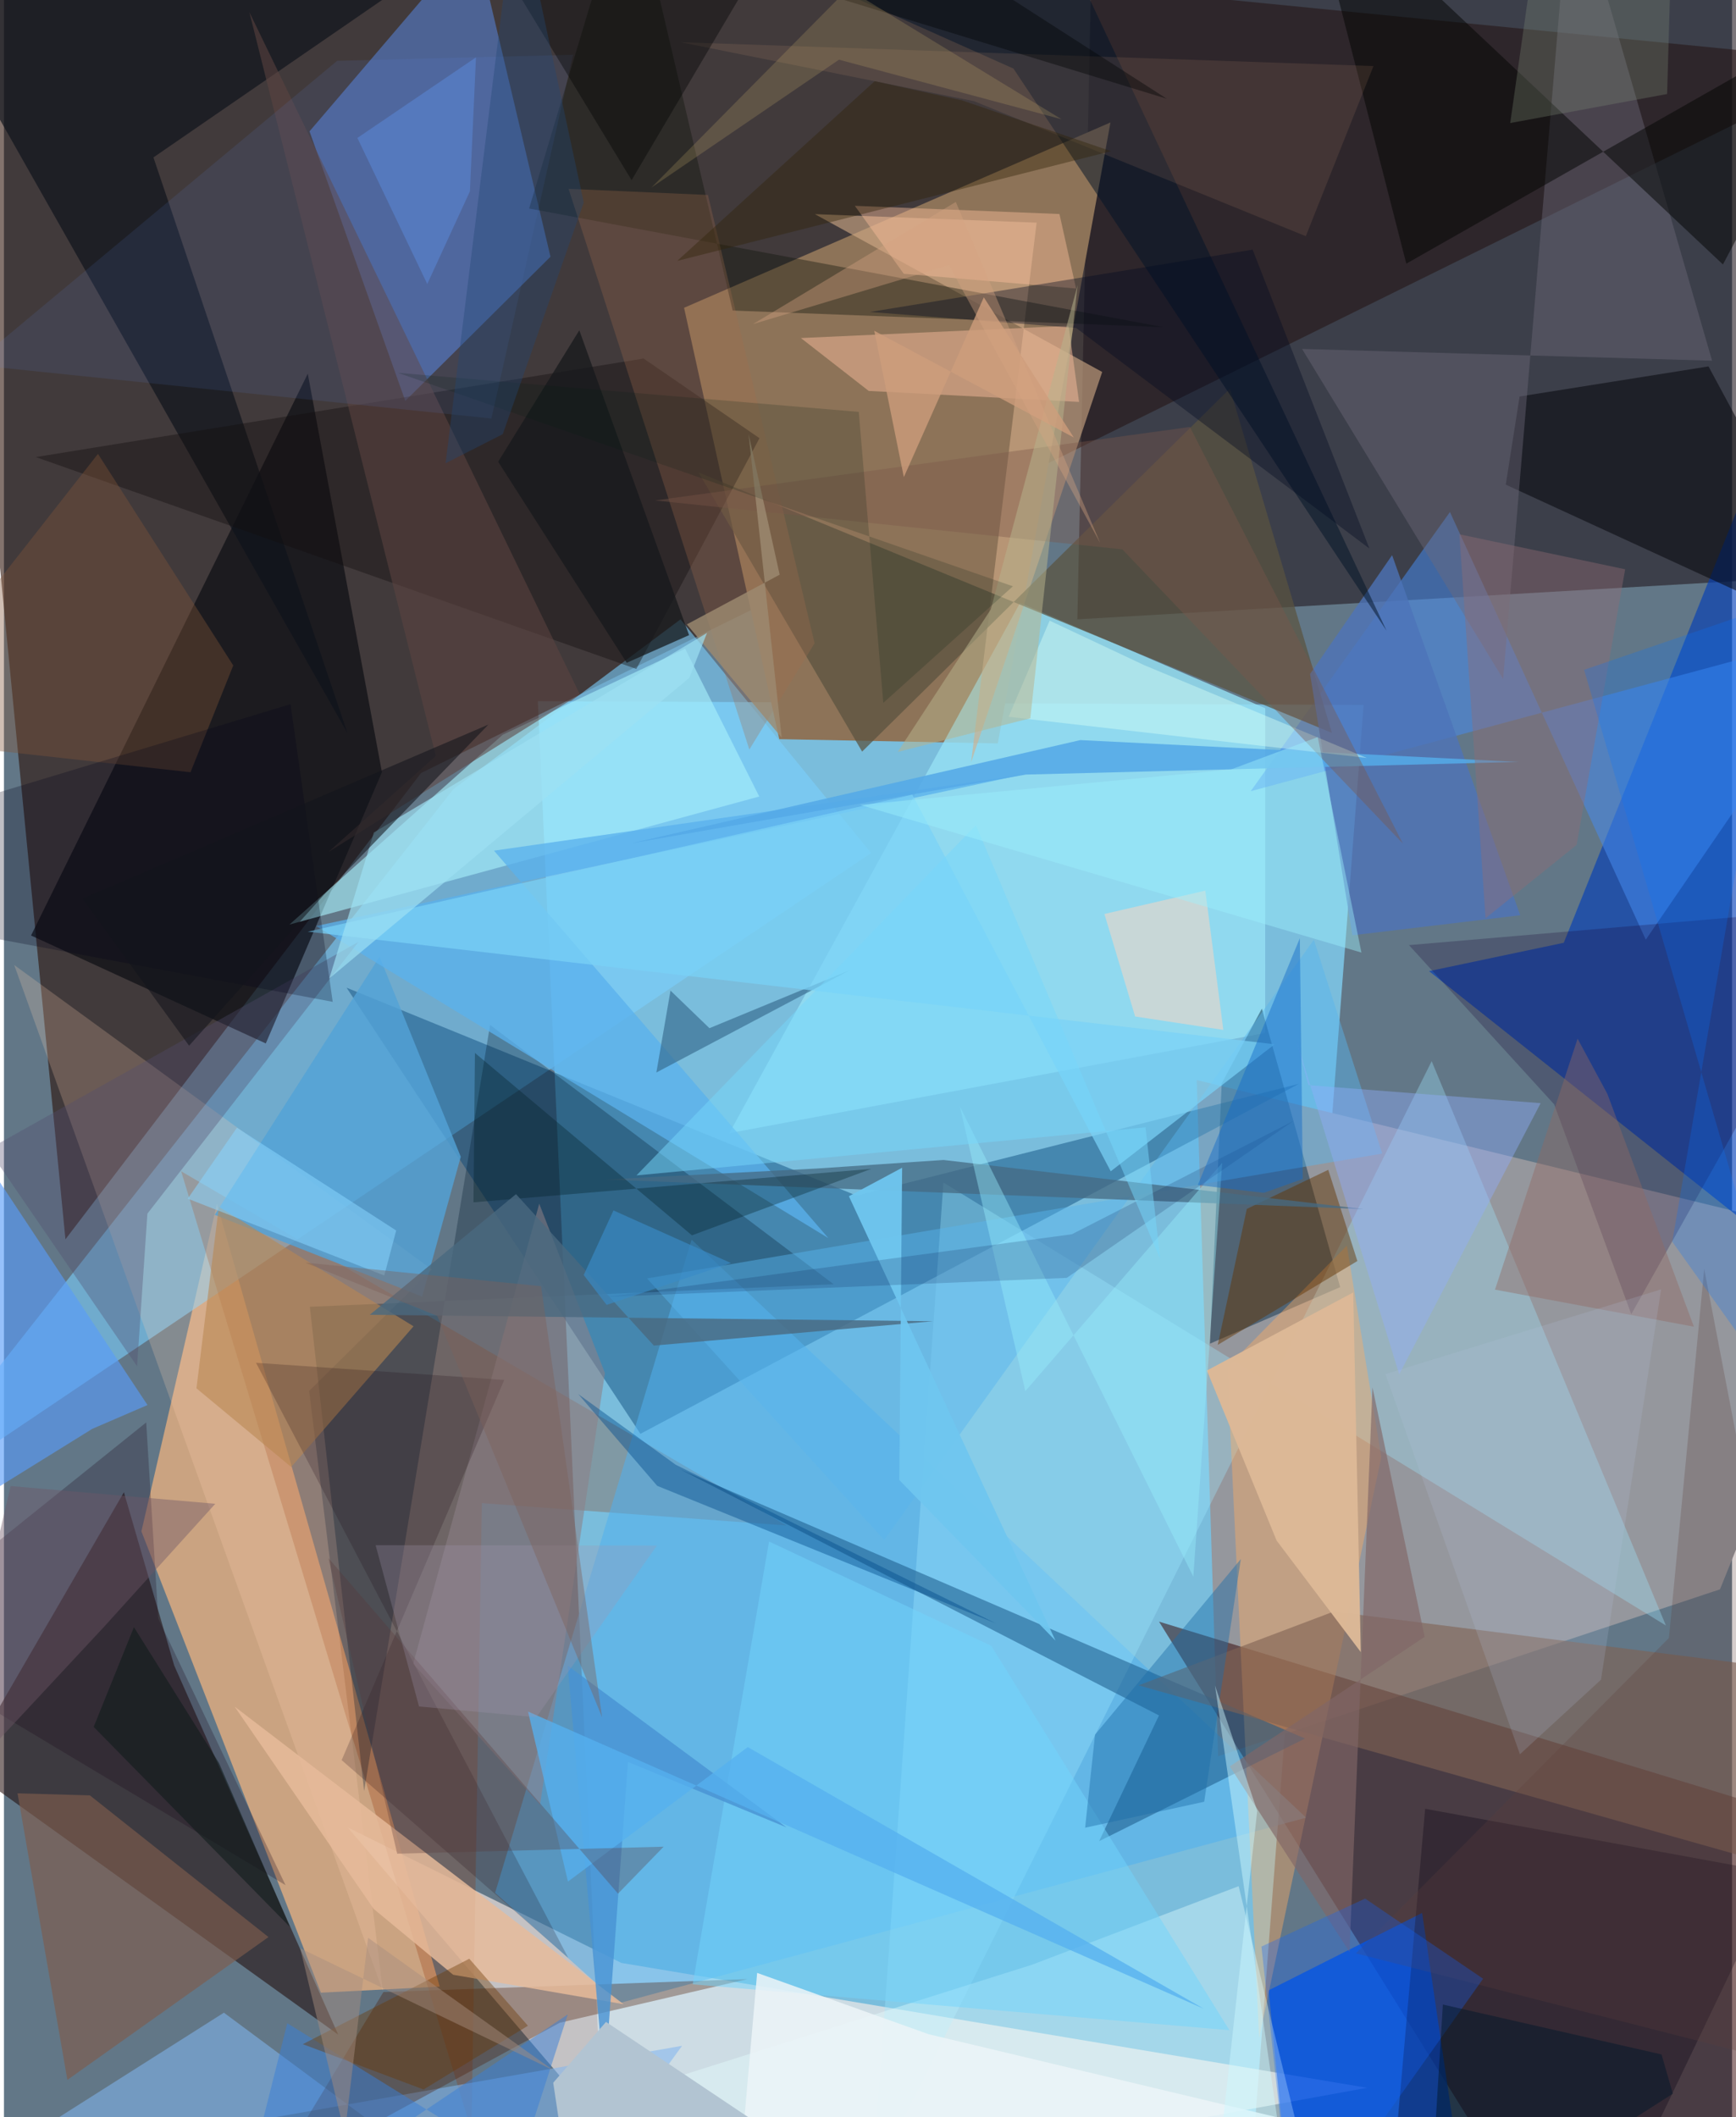 <svg xmlns="http://www.w3.org/2000/svg" width="228" height="278" viewBox="0 0 836 1024"><path fill="#627787" d="M0 0h836v1024H0z"/><path fill="#7dc7e9" fill-opacity=".871" d="M291.98 1086h308.712l57.072-745.028-399.48-1.84z"/><path fill="#2a0e04" fill-opacity=".58" d="M898 30.042L-34.715-62l64.459 661.41 172.012-225.514z"/><path fill="#221a20" fill-opacity=".596" d="M519.285 299.541L898 277.591V-45.05L527.067-62z"/><path fill="#95979d" d="M577.02 522.368L898 600.584 830.165 768.71 587.36 849.437z"/><path fill="#8d7358" d="M329.018 148.865l206.278-89.638-54.491 300.338-105.73-2.06z"/><path fill="#320001" fill-opacity=".498" d="M869.608 879.203l-310.81-94.87L746.62 1086h143.747z"/><path fill="#fbb77e" fill-opacity=".682" d="M103.034 582.272L66.49 740.667l86.85 223.127 57.455-2.949z"/><path fill="#7ad1ff" fill-opacity=".58" d="M327.299 299.56l92.2 113.007L-62 736.888l279.443-355.212z"/><path fill="#004175" fill-opacity=".431" d="M165.758 477.72l246.728 100.57 214.052-54.116-318.645 169.32z"/><path fill="#ffefe9" fill-opacity=".624" d="M298.695 949.402l-132.42-65.56 159.37 186.686 333.853-60.733z"/><path fill="#200a09" fill-opacity=".553" d="M82.365 805.554l79.32 178.51-180.535-129.68 76.877-132.62z"/><path fill="#5375ba" fill-opacity=".706" d="M194.154 193.903l70.242-69.74L227.893-30.24 147.82 63.52z"/><path fill="#95dff3" fill-opacity=".835" d="M491.576 291.563L350.907 548.066l259.234-48.445.048-157.08z"/><path fill="#003db7" fill-opacity=".627" d="M689.414 469.697l65.184-13.716L898 97.91l-48.306 499.087z"/><path fill="#0a0c11" fill-opacity=".659" d="M146.98 180.757L13.103 452.472l113.559 52.207 56.19-131.19z"/><path fill="#004fda" fill-opacity=".776" d="M686.084 925.208l-74.279 37.45L623.99 1086l80.31-36.666z"/><path fill="#923000" fill-opacity=".255" d="M231.184 726.997l147.382 10.823L85.714 566.49l140.438 464.128z"/><path fill="#50b0ee" fill-opacity=".541" d="M237.594 915.505l95.06-315.923 297.277 279.557-332.572 89.784z"/><path fill="#022944" fill-opacity=".459" d="M646.419 622.537l-62.974 27.338 5.68-125.9 19.417-36.128z"/><path fill="#9fe9ff" fill-opacity=".341" d="M454.494 571.974l-34.297 482.784 270.49-541.514 113.318 272.96z"/><path fill="#478aee" fill-opacity=".529" d="M699.529 247.647l-96.4 135.033L898 303.16 794.267 454.493z"/><path fill="#ffac63" fill-opacity=".412" d="M666.308 704.761l-59.086 280.983-15.446-324.479 57.888-58.798z"/><path fill="#1a5889" fill-opacity=".545" d="M558.773 829.698l-231.59-118.99 302.25 130.151-99.64 49.661z"/><path fill="#a8f0fb" fill-opacity=".616" d="M365.39 385.249l-35.853-71.49-88.25 41.626-103.182 91.794z"/><path fill="#0e121b" fill-opacity=".671" d="M273.027-62L72.32 76.136l93.84 278.404L-57.124-39.497z"/><path fill="#d4ad89" fill-opacity=".596" d="M392.306 103.58l107.265 4.115L467.883 368.7l63.412-188.785z"/><path fill="#ffd4b2" fill-opacity=".22" d="M147.643 672.765l59.402-58.768L4.97 466.756l178.356 496.38z"/><path fill="#001a2c" fill-opacity=".298" d="M401.365 621.143L235.173 495.734 174.235 866.24l-26.258-234.196z"/><path fill="#5a523f" fill-opacity=".718" d="M415.161 363.527l177.944-175.59 49.304 166.52-306.368-125.938z"/><path fill="#7f6253" fill-opacity=".604" d="M898 913.875L548.898 815.14l94.363-35.688L898 811.771z"/><path fill="#52a2d6" fill-opacity=".816" d="M220.989 559.474l-18.66 67.656-100.363-39.56 79.73-124.838z"/><path fill="#81b5ee" fill-opacity=".557" d="M258.05 1086l70.012-96.526-341.415 59.9 119.75-75.91z"/><path fill="#4a1a00" fill-opacity=".337" d="M183.564 963.478l176.08-6.251-90.779 21.115-140.729 76.453z"/><path fill="#e7ffff" fill-opacity=".392" d="M497.416 950.242l99.895-37.966L639.485 1086l-339.067-73.556z"/><path fill="#06070c" fill-opacity=".545" d="M824.609 177.224L898 313.277 726.537 234.41l6.677-42.635z"/><path fill="#130e0d" fill-opacity=".396" d="M15.403 221.074L305.905 323.55l59.604-111.616-56.07-38.536z"/><path fill="#6f6b7a" fill-opacity=".427" d="M627.987 168.773l198.341 5.674L758.078-62l-32.811 390.419z"/><path fill="#080110" fill-opacity=".314" d="M668.969 1086h102.948l86.226-179.992-170.61-31.16z"/><path fill="#58b5ed" fill-opacity=".459" d="M425.85 744.842L311.1 618.332l355.659-60.385-33.06-103.425z"/><path fill="#170032" fill-opacity=".243" d="M898 438.425l-218.292 18.693 70.247 77.027 37.302 101.489z"/><path fill="#599cf8" fill-opacity=".635" d="M-62 756.017l15.398-251.568 116.04 175.117-26.721 11.525z"/><path fill="#020503" fill-opacity=".506" d="M629.836-62l48.575 189.526L898 2.716l-66.408 125.19z"/><path fill="#f1b799" fill-opacity=".518" d="M515.04 157.612l-129.489 5.892 32.802 25.575 101.755 5.318z"/><path fill="#e7bb9b" fill-opacity=".835" d="M178.89 923.304l-67.28-97.863 188.127 143.92-82.427-14.236z"/><path fill="#7f5c4c" fill-opacity=".643" d="M6.571 867.368l34.991.988 86.416 68.537-97.301 69.083z"/><path fill="#0e1308" fill-opacity=".38" d="M560.65 158.196l-306.587-57.34L302.845-62l49.678 212.2z"/><path fill="#4d73b8" fill-opacity=".78" d="M652.328 452.373l-20.474-126.398 39.691-57.453 61.989 174.154z"/><path fill="#b98651" fill-opacity=".58" d="M198.147 641.478l-94.22-57.768-10.798 87.772 45.824 38.059z"/><path fill="#021427" fill-opacity=".514" d="M497.456-59.522l171.393 364.55L488.37 33.172 275.143-62z"/><path fill="#8d7f87" fill-opacity=".557" d="M258.951 582.179l31.784 81.938-31.38 208.716-61.382-68.128z"/><path fill="#5ab1ed" fill-opacity=".769" d="M490.976 375.061l-253.915 36.37 161.73 187.382-247.783-150.936z"/><path fill="#643400" fill-opacity=".467" d="M640.66 565.798l-39.408 18.906-14.053 65.765 67.54-40.553z"/><path fill="#825539" fill-opacity=".38" d="M90.25 373.511L-62 356.653 45.486 219.518l65.445 102.34z"/><path fill="#190718" fill-opacity=".259" d="M136.217 911.79L-62 793.056l130.815-105.07 5.82 94.813z"/><path fill="#16050e" fill-opacity=".196" d="M163.369 851.309l78.666-183.894-120.103-8.283 151.055 287.802z"/><path fill="#456a83" fill-opacity=".753" d="M657.815 584.807l-366.98-14.312 102.404-5.322 61.284-4.132z"/><path fill="#ddb997" fill-opacity=".973" d="M656.397 799.055l-40.73-53.94-33.706-82.248 70.78-37.756z"/><path fill="#5d4340" fill-opacity=".565" d="M118.737 5.908l159.867 329.935-121.65 76.252 51.97-46.468z"/><path fill="#326486" fill-opacity=".596" d="M315.614 518.727l93.569-49.471-67.886 28.041-18.848-18.18z"/><path fill="#fcd6c2" fill-opacity=".525" d="M589.895 498.129l-8.706-67.362-48.813 11.292 14.856 49.581z"/><path fill="#816666" fill-opacity=".647" d="M650.942 944.11l-57.919-89.772 94.273-62.646-25.252-120.695z"/><path fill="#72d4fe" fill-opacity=".494" d="M477.636 796.015l-107.509-50.44-36.943 214.173 259.654 22.189z"/><path fill="#a26d4c" fill-opacity=".29" d="M392.168 311.117L340.571 94.294l-67.421-2.959 87.445 271.183z"/><path fill="#ffc18e" fill-opacity=".102" d="M662.546 31.947L327.384 20.425l141.929 28.503 160.48 65.31z"/><path fill="#fcc09e" fill-opacity=".427" d="M411.641 99.55l23.657 32.867 83.353 7.131-8.026-36.038z"/><path fill="#90aefc" fill-opacity=".416" d="M743.404 533.562l-68.418 131.167-49.766-161.66 5.87 21.784z"/><path fill="#5b8dee" fill-opacity=".11" d="M161.193 29.4l114.121-2.896-39.497 175.91-250.968-25.994z"/><path fill="#79d2f6" fill-opacity=".725" d="M146.976 450.615l292.486-66.253 95.963 182.154 79.3-61.428z"/><path fill="#55a9e6" fill-opacity=".875" d="M520.715 357.955l211.797 10.552-238.118 6.132-191.067 33.275z"/><path fill="#926d74" fill-opacity=".408" d="M716.745 444.14l44.077-35.493 23.469-133.304-80.198-16.928z"/><path fill="#5e3e3c" fill-opacity=".259" d="M822.534 613.733L898 1007.115l-243.962-62.36 151.427-152.521z"/><path fill="#1d6da9" fill-opacity=".435" d="M598.364 754.048l-17.725 117.385-57.603 12.569 4.798-45.028z"/><path fill="#0676ff" fill-opacity=".243" d="M871.197 690.47l-64.12-89.89 52.945-309.325-95.589 32.716z"/><path fill="#524c6e" fill-opacity=".345" d="M171.504 455.557L-7.584 555.859l71.98 104.97 5-73.836z"/><path fill="#000a21" fill-opacity=".373" d="M604.07 120.75l-185.148 30.138 99.78 7.75 141.867 106.664z"/><path fill="#3980d7" fill-opacity=".498" d="M137.062 978.559l-26.319 104.703L272.75 974.304l-23.744 73.597z"/><path fill="#ecf4f7" fill-opacity=".855" d="M364.37 954.222L352.824 1086l367.858-36.983-273.414-65.162z"/><path fill="#d6fff6" fill-opacity=".435" d="M505.868 300.191l45.627 21.468 107.826 44.938-173.3-19.908z"/><path fill="#001e26" fill-opacity=".333" d="M227.847 509.274l104.978 88.217 86.775-32.157-192.458 16.193z"/><path fill="#16191c" fill-opacity=".741" d="M331.435 307.196l-30.171 13.368-62.18-97.238 39.258-63.575z"/><path fill="#96edfd" fill-opacity=".412" d="M462.433 535.075l112.954 227.512 13.958-200.155-95.232 110.418z"/><path fill="#4892d3" fill-opacity=".8" d="M301.87 852.184l-11.37 156.072-17.78-202.65 105.892 78.25z"/><path fill="#0e63ff" fill-opacity=".298" d="M658.497 918.28l57.069 38.759L624.1 1086l-15.762-144.52z"/><path fill="#4a6980" fill-opacity=".792" d="M176.98 635.922l272.507 3.107-135.099 11.775-66.673-73.237z"/><path fill="#6fc6ef" fill-opacity=".949" d="M408.752 578.581l25.757-13.785-1.368 151.032 75.562 77.699z"/><path fill="#034d8d" fill-opacity=".435" d="M316.023 718.645l-38.165-44.354 47.052 34.117 154.984 76.783z"/><path fill="#7a574a" fill-opacity=".384" d="M315.065 242.054l225.978 23.656 135.729 142.318-103.035-201.514z"/><path fill="#926762" fill-opacity=".416" d="M761.284 502.379L721.32 623.75l96.234 17.927-41.85-112.574z"/><path fill="#b2c4d2" d="M272.29 1051.2l144.736 10.925-125.77-84.205-25.534 29.42z"/><path fill="#00031a" fill-opacity=".255" d="M138.64 340.593l20.399 143.959-202.959-38.048-18.08-45.28z"/><path fill="#b8b38c" fill-opacity=".514" d="M519.381 137.968L477.384 294.79l-44.99 68.884 64.127-16.27z"/><path fill="#89d5ff" fill-opacity=".529" d="M88.913 579.753l95.072 37.17 5.768-21.773-77.033-49.716z"/><path fill="#55b1ef" fill-opacity=".765" d="M580.445 971.562L253.534 827.828l19.314 82.242 86.989-65.072z"/><path fill="#001248" fill-opacity=".173" d="M291.824 627.247l222.328-9.184 109.666-75.895-107.197 54.801z"/><path fill="#000405" fill-opacity=".388" d="M215.177-58.544L562.56 47.771 391.783-62 303.637 87.14z"/><path fill="#6a3600" fill-opacity=".388" d="M253.468 979.78l-50.466 30.844-58.432-21.935 80.546-41.316z"/><path fill="#7e8d77" fill-opacity=".302" d="M806.966-37.25L745.95-62 728.686 59.51l75.904-14.036z"/><path fill="#5e8fe2" fill-opacity=".455" d="M228.345 27.747l-57.358 38.967 33.796 70.652 20.635-44.827z"/><path fill="#593737" fill-opacity=".302" d="M190.24 896.58l128.9-3.403-22.066 22.707L156.956 753.61z"/><path fill="#156bca" fill-opacity=".467" d="M628.338 570.225l-1.43-116.444-49.365 119.394 31.938 3.759z"/><path fill="#75d6fc" fill-opacity=".494" d="M470.2 399.126l89.164 209.882-7.104-63.751L305.986 568.5z"/><path fill="#9df2fe" fill-opacity=".427" d="M414.168 389.284l179.374-17.09 42.015-15.7 21.15 104.234z"/><path fill="#9d8a70" fill-opacity=".812" d="M376.254 356.82l-16.032-146.897 15.046 68.035-44.906 24.032z"/><path fill="#001c13" fill-opacity=".18" d="M413.534 199.223l11.862 140.737 62.7-56.394-297.525-103.241z"/><path fill="#6e5768" fill-opacity=".42" d="M102.236 727.328L3.224 718.74l-36.526 155.847 81.796-87.827z"/><path fill="#d2b46f" fill-opacity=".212" d="M403.963 28.868l107.654 28.804-103.33-63.058L313.25 90.7z"/><path fill="#2f2306" fill-opacity=".388" d="M421.257 39.256L325.69 126.19l209.93-53.067-72.16-24.58z"/><path fill="#9ee1f3" fill-opacity=".686" d="M157.402 473.244l174.127-145.377 8.587-21.734-161.158 96.504z"/><path fill="#a197b1" fill-opacity=".275" d="M257.557 830.572l-56.756-5.21-21.01-78.008 136.078.177z"/><path fill="#0f1a1b" fill-opacity=".576" d="M104.04 852.721l-41.163-65.723-19.468 48.239 94.967 96.793z"/><path fill="#ce9d7c" fill-opacity=".776" d="M517.57 211.604l-43.545-67.812-38.688 86.983-14.307-70.784z"/><path fill="#cdf9ff" fill-opacity=".455" d="M606.292 875.82l-20.414-60.572L624.787 1086l-39.164-22.818z"/><path fill="#b7c5e1" fill-opacity=".184" d="M668.333 664.618l65.049 183.857 39.216-36.058 29.094-188.81z"/><path fill="#224673" fill-opacity=".373" d="M241.322 209.981l39.165-112.034-32.482-151.112-34.36 277.221z"/><path fill="#12151c" fill-opacity=".561" d="M154.747 432.789l-65.188 72.988-51.545-71.13L234.37 350.45z"/><path fill="#7e6058" fill-opacity=".408" d="M209.623 636.457l79.752 194.162-29.522-208.532-114.117-11.403z"/><path fill="#a88e7f" fill-opacity=".467" d="M265.684 1001.274l-122.36-58.949 21.528 89.915 11.307-94.998z"/><path fill="#398bc7" fill-opacity=".655" d="M280.468 616.688l11.08 14.44 60.136-20.243-56.812-25.437z"/><path fill="#01182a" fill-opacity=".486" d="M688.826 1088.115l118.538-75.457-5.477-18.989-105.777-24.142z"/><path fill="#d5a581" fill-opacity=".38" d="M460.468 97.673l-98.103 59.085 94.8-28.519 73.201 134.475z"/></svg>